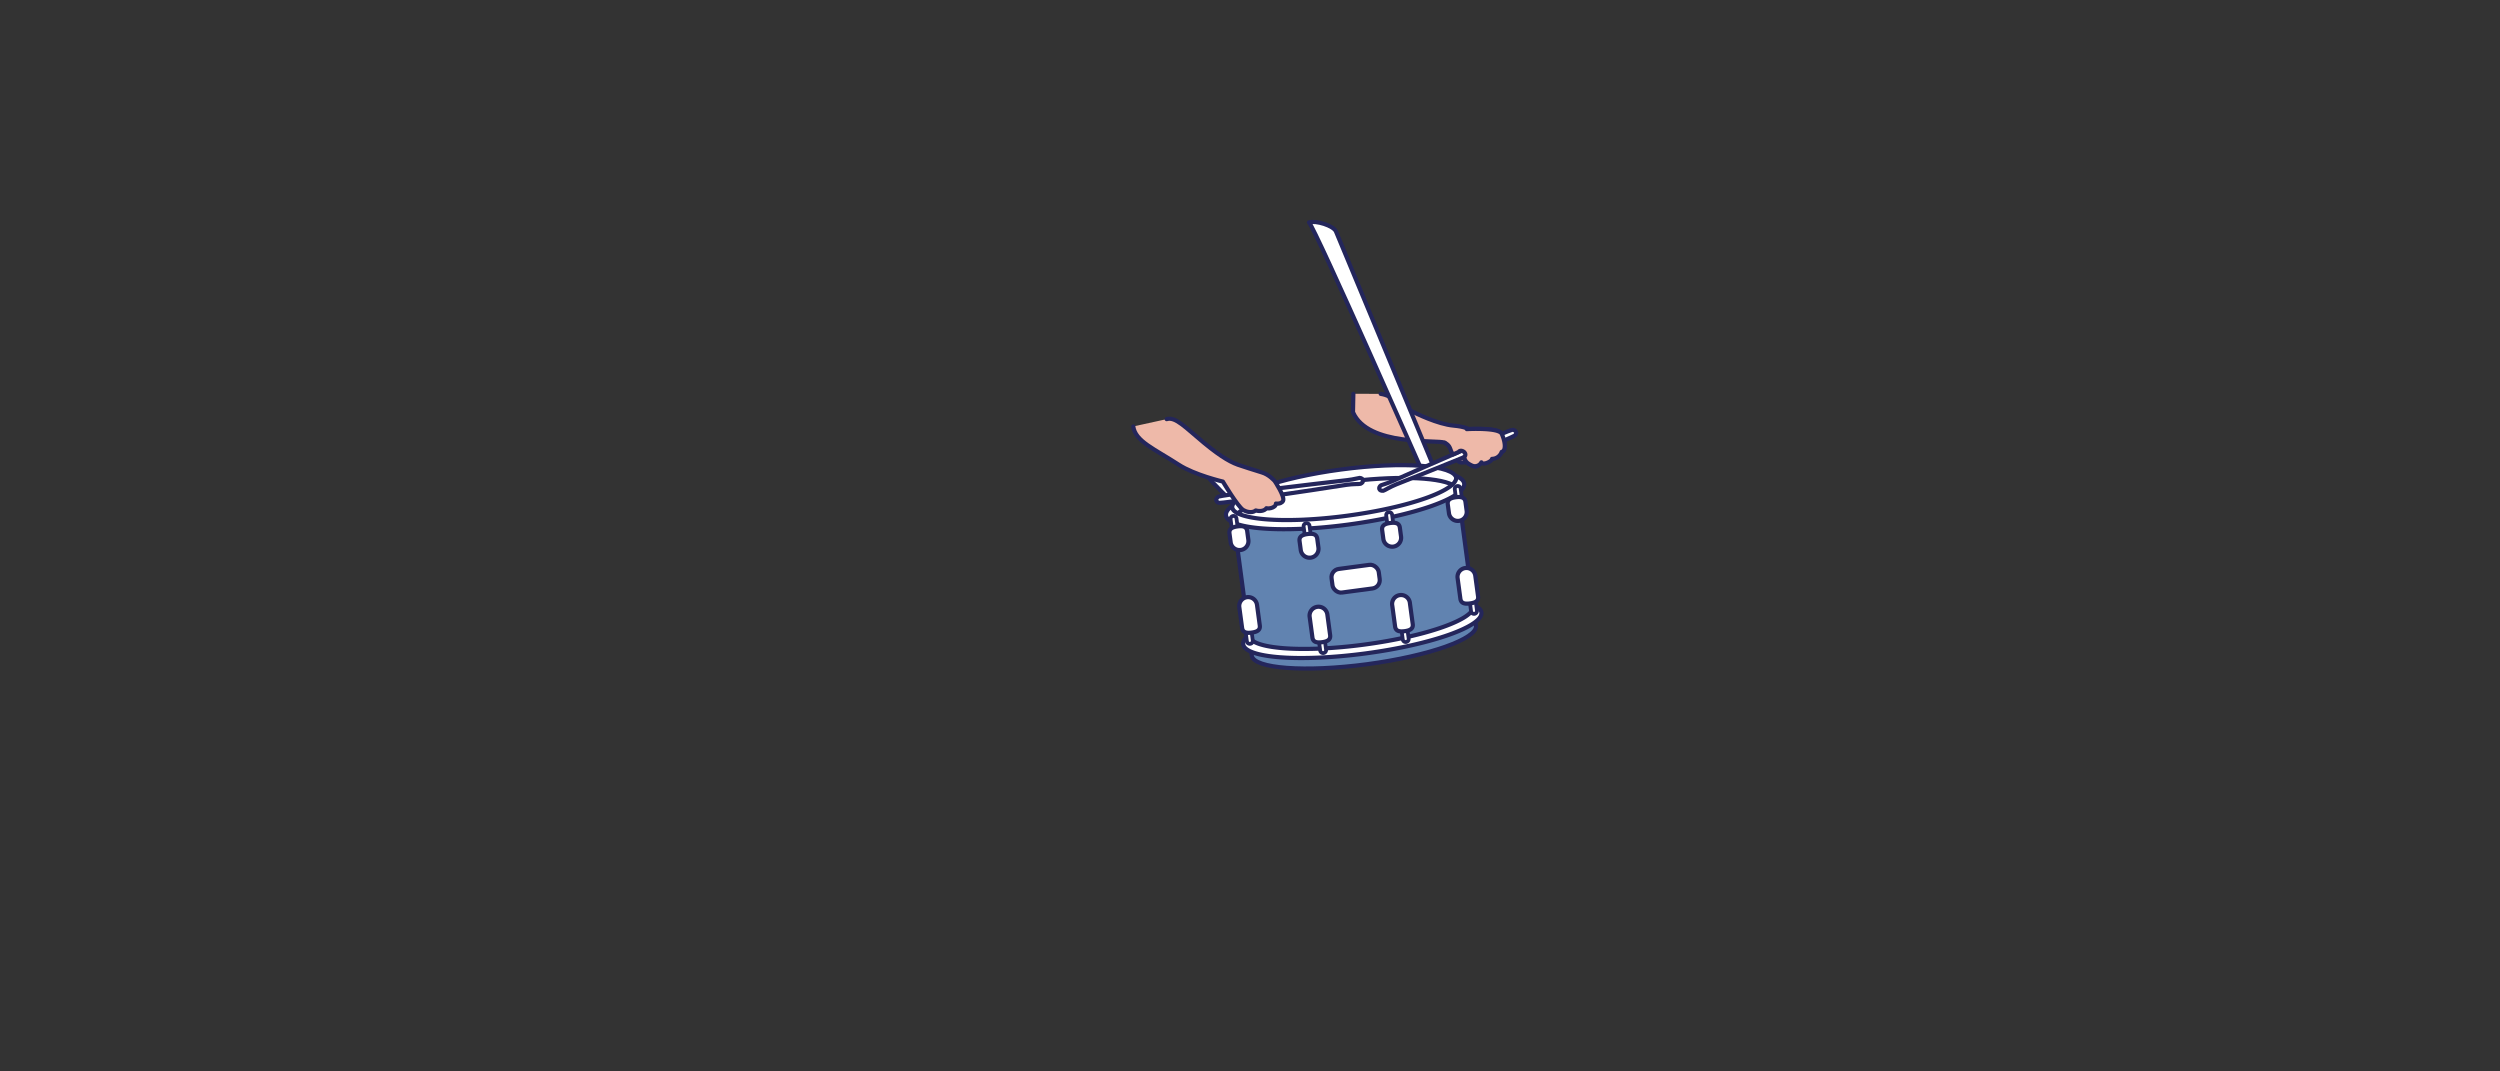 <svg id="Instrument" xmlns="http://www.w3.org/2000/svg" viewBox="0 0 1792 768"><rect x="0" y="0" width="1792" height="768" fill="#333333" stroke="none"/><defs><style>.cls-1,.cls-5{fill:#fff;}.cls-1,.cls-2,.cls-3,.cls-4,.cls-5{stroke:#24265b;stroke-linecap:round;stroke-linejoin:round;}.cls-1,.cls-2,.cls-3,.cls-4{stroke-width:3px;}.cls-2{fill:#eeb9a9;}.cls-3{fill:#6183b0;}.cls-4{fill:none;}.cls-5{stroke-width:2.72px;}</style></defs><title>instrument_drums</title><path class="cls-1" d="M901.86,360.28l-43.37-30.75c2.82,12.52,31.09,34.61,35.66,41.68s13.89-5.49,7.71-10.92"/><path class="cls-2" d="M1041.64,320.8s1.2,9,4.58,10.42,10.89-2,10.89-2Z"/><path class="cls-2" d="M989.68,282.32c8.63,1.21,14.76,8.52,21.3,12,3.82,2,19.65,9.78,31,10.77,7.88,0.69,10.83,2.48,10.83,2.48s21.41-1.31,23.58,3.33,3.7,11.92,0,13c-1.21,3.56-5.12,3.2-6.9,2.84-0.36,2.13-3.95,5.33-7.64,4.62-3.69,3.56-3.67,3.76-6.91,2.24s-4.78-2.93-5.43-6c2.91-3-2.58-6.07-3.93-3.66l-4,1.73s-1.29-6-6.05-8.35-54.94,3-65.7-21.87l0.26-13.18"/><path class="cls-1" d="M1030.4,341.2s-71-171.35-72.82-175.38-14.28-8-19.29-6.38c4,3.06,84.28,185.46,84.28,185.46Z"/><path class="cls-3" d="M979.9,476.12c44.38-5.93,79.34-18.31,78.09-27.65l-14.12-105.73L883.16,364.21l14.12,105.73C898.54,479.28,935.52,482,979.9,476.12Z"/><ellipse class="cls-1" cx="963.52" cy="353.47" rx="81.07" ry="17.07" transform="translate(-38.32 130.7) rotate(-7.61)"/><path class="cls-1" d="M978.87,468.37c47.15-6.3,84.3-19.45,83-29.38-0.29-2.16-2.37-4-5.95-5.46a3.74,3.74,0,0,1,.22.85c1.25,9.34-33.72,21.72-78.09,27.65s-81.36,3.16-82.61-6.18a3.74,3.74,0,0,1,0-.87c-3.06,2.36-4.59,4.67-4.3,6.83C892.42,471.72,931.71,474.66,978.87,468.37Z"/><path class="cls-1" d="M966.53,376c47.15-6.3,84.3-19.45,83-29.38-0.29-2.16-2.37-4-5.95-5.46a3.74,3.74,0,0,1,.22.85c1.25,9.34-33.72,21.72-78.09,27.65s-81.36,3.16-82.61-6.18a3.74,3.74,0,0,1,0-.87c-3.06,2.36-4.59,4.67-4.3,6.83C880.08,379.4,919.38,382.34,966.53,376Z"/><path class="cls-4" d="M1041,347.43c-11-5.6-42.25-6.55-78.48-1.71s-66.17,14-75.28,22.25"/><path class="cls-5" d="M948.7,468.09a2.13,2.13,0,0,0,1.83-2.4l-1.41-10.57a2.13,2.13,0,1,0-4.23.56l1.41,10.57A2.13,2.13,0,0,0,948.7,468.09Z"/><path class="cls-1" d="M947.66,460.34c3.5-.47,6.25-1.57,5.78-5.08l-2-14.8a6.4,6.4,0,1,0-12.69,1.69l2,14.8C941.22,460.46,944.16,460.81,947.66,460.34Z"/><path class="cls-5" d="M896.16,461.48a2.13,2.13,0,0,0,1.83-2.4l-1.41-10.57a2.13,2.13,0,1,0-4.23.56l1.41,10.57A2.13,2.13,0,0,0,896.16,461.48Z"/><path class="cls-1" d="M897.24,453.44c3.5-.47,6.25-1.57,5.78-5.08l-2-14.8a6.4,6.4,0,1,0-12.69,1.69l2,14.8C890.8,453.56,893.73,453.91,897.24,453.44Z"/><path class="cls-5" d="M1056.86,440a2.13,2.13,0,0,1-2.4-1.83l-1.41-10.57a2.13,2.13,0,0,1,4.23-.56l1.41,10.57A2.13,2.13,0,0,1,1056.86,440Z"/><path class="cls-1" d="M1053.71,432.54c-3.5.47-6.44,0.12-6.91-3.38l-2-14.8a6.4,6.4,0,0,1,12.69-1.69l2,14.8C1060,431,1057.22,432.07,1053.71,432.54Z"/><path class="cls-5" d="M1007.9,460.18a2.13,2.13,0,0,0,1.83-2.4l-1.41-10.57a2.13,2.13,0,0,0-4.23.56l1.41,10.57A2.13,2.13,0,0,0,1007.9,460.18Z"/><path class="cls-1" d="M1006.87,452.43c3.5-.47,6.25-1.57,5.78-5.08l-2-14.8A6.4,6.4,0,1,0,998,434.24l2,14.8C1000.43,452.55,1003.36,452.9,1006.87,452.43Z"/><path class="cls-5" d="M995.47,367.14a2.13,2.13,0,0,0-1.83,2.4l1.41,10.57a2.13,2.13,0,0,0,4.23-.56L997.87,369A2.13,2.13,0,0,0,995.47,367.14Z"/><path class="cls-1" d="M996.51,374.89c-3.5.47-6.25,1.57-5.78,5.08l0.85,6.34a6.4,6.4,0,1,0,12.69-1.69l-0.85-6.34C1003,374.77,1000,374.43,996.51,374.89Z"/><path class="cls-5" d="M1044.62,348.38a2.13,2.13,0,0,0-1.83,2.4l1.41,10.57a2.13,2.13,0,0,0,4.23-.56L1047,350.21A2.13,2.13,0,0,0,1044.62,348.38Z"/><path class="cls-1" d="M1043.54,356.42c-3.5.47-6.25,1.57-5.78,5.08l0.85,6.34a6.4,6.4,0,0,0,12.69-1.69l-0.85-6.34C1050,356.29,1047,355.95,1043.54,356.42Z"/><path class="cls-5" d="M883.92,369.85a2.13,2.13,0,0,1,2.4,1.83l1.41,10.57a2.13,2.13,0,1,1-4.23.56l-1.41-10.57A2.13,2.13,0,0,1,883.92,369.85Z"/><path class="cls-1" d="M887.07,377.32c3.5-.47,6.44-0.12,6.91,3.38l0.85,6.34a6.4,6.4,0,1,1-12.69,1.69l-0.85-6.34C880.82,378.89,883.56,377.79,887.07,377.32Z"/><path class="cls-5" d="M936.27,375.05a2.13,2.13,0,0,0-1.83,2.4L935.85,388a2.13,2.13,0,1,0,4.23-.56l-1.41-10.57A2.13,2.13,0,0,0,936.27,375.05Z"/><path class="cls-1" d="M937.3,382.8c-3.5.47-6.25,1.57-5.78,5.08l0.85,6.34a6.4,6.4,0,0,0,12.69-1.69l-0.85-6.34C943.74,382.68,940.81,382.34,937.3,382.8Z"/><rect class="cls-1" x="954.64" y="406.26" width="34.13" height="17.07" rx="6" ry="6" transform="translate(1989.79 697.27) rotate(172.39)"/><path class="cls-1" d="M975.1,346.83c-0.49.21-5.61,0-10.27,0.75-23.83,3.74-89.29,13.58-91.23,12.81-2.31-.92-2.37-2.56-0.56-4.23,1.5-1.38,68.16-9.16,92.66-12,5.08-.58,8.35-1.63,8.84-1.6C977.42,342.74,978.11,345.57,975.1,346.83Z"/><path class="cls-2" d="M812.33,305.68c1.43,10.63,15,16,32.47,27.34,11.44,7.46,31.77,12.18,31.77,12.18s10.52,17.74,14.56,20.34c1.78,1.15,6.2,2.64,9,.35,2.82,0.85,6.28.4,7.62-1.6,2.54,0.7,7.15-.93,6.83-3.33,3.06,0.36,4.59-.92,5.09-1.83,1.65-3-6-14.35-6-14.35s-3.91-4.61-9.2-6.15-14.72-4.71-14.72-4.71c-6.49-1.89-13.68-5.74-26.64-16.41s-20.48-19.13-26.84-17.07"/><path class="cls-1" d="M991.66,351.75c0.53-.07,4.85-2.83,9.24-4.56,22.44-8.85,83.86-33.55,85.13-35.19,1.53-2,.75-3.41-1.66-3.93-2-.43-63.4,26.65-85.94,36.65-4.67,2.07-8,2.83-8.43,3.1C987.59,349.4,988.43,352.19,991.66,351.75Z"/><path class="cls-2" d="M1051.41,307.59s22.84-1.31,25,3.33,3.7,11.92,0,13a7.44,7.44,0,0,1-6.9,5c-0.36,2.13-6.93,4.73-7.64,2.49a5.23,5.23,0,0,1-6.91,2.24c-3.23-1.53-4.78-2.93-5.43-6,2.91-3-2.58-6.07-3.93-3.66l-4,1.73c-2.53-2.87-1.29-6-6.05-8.35"/></svg>